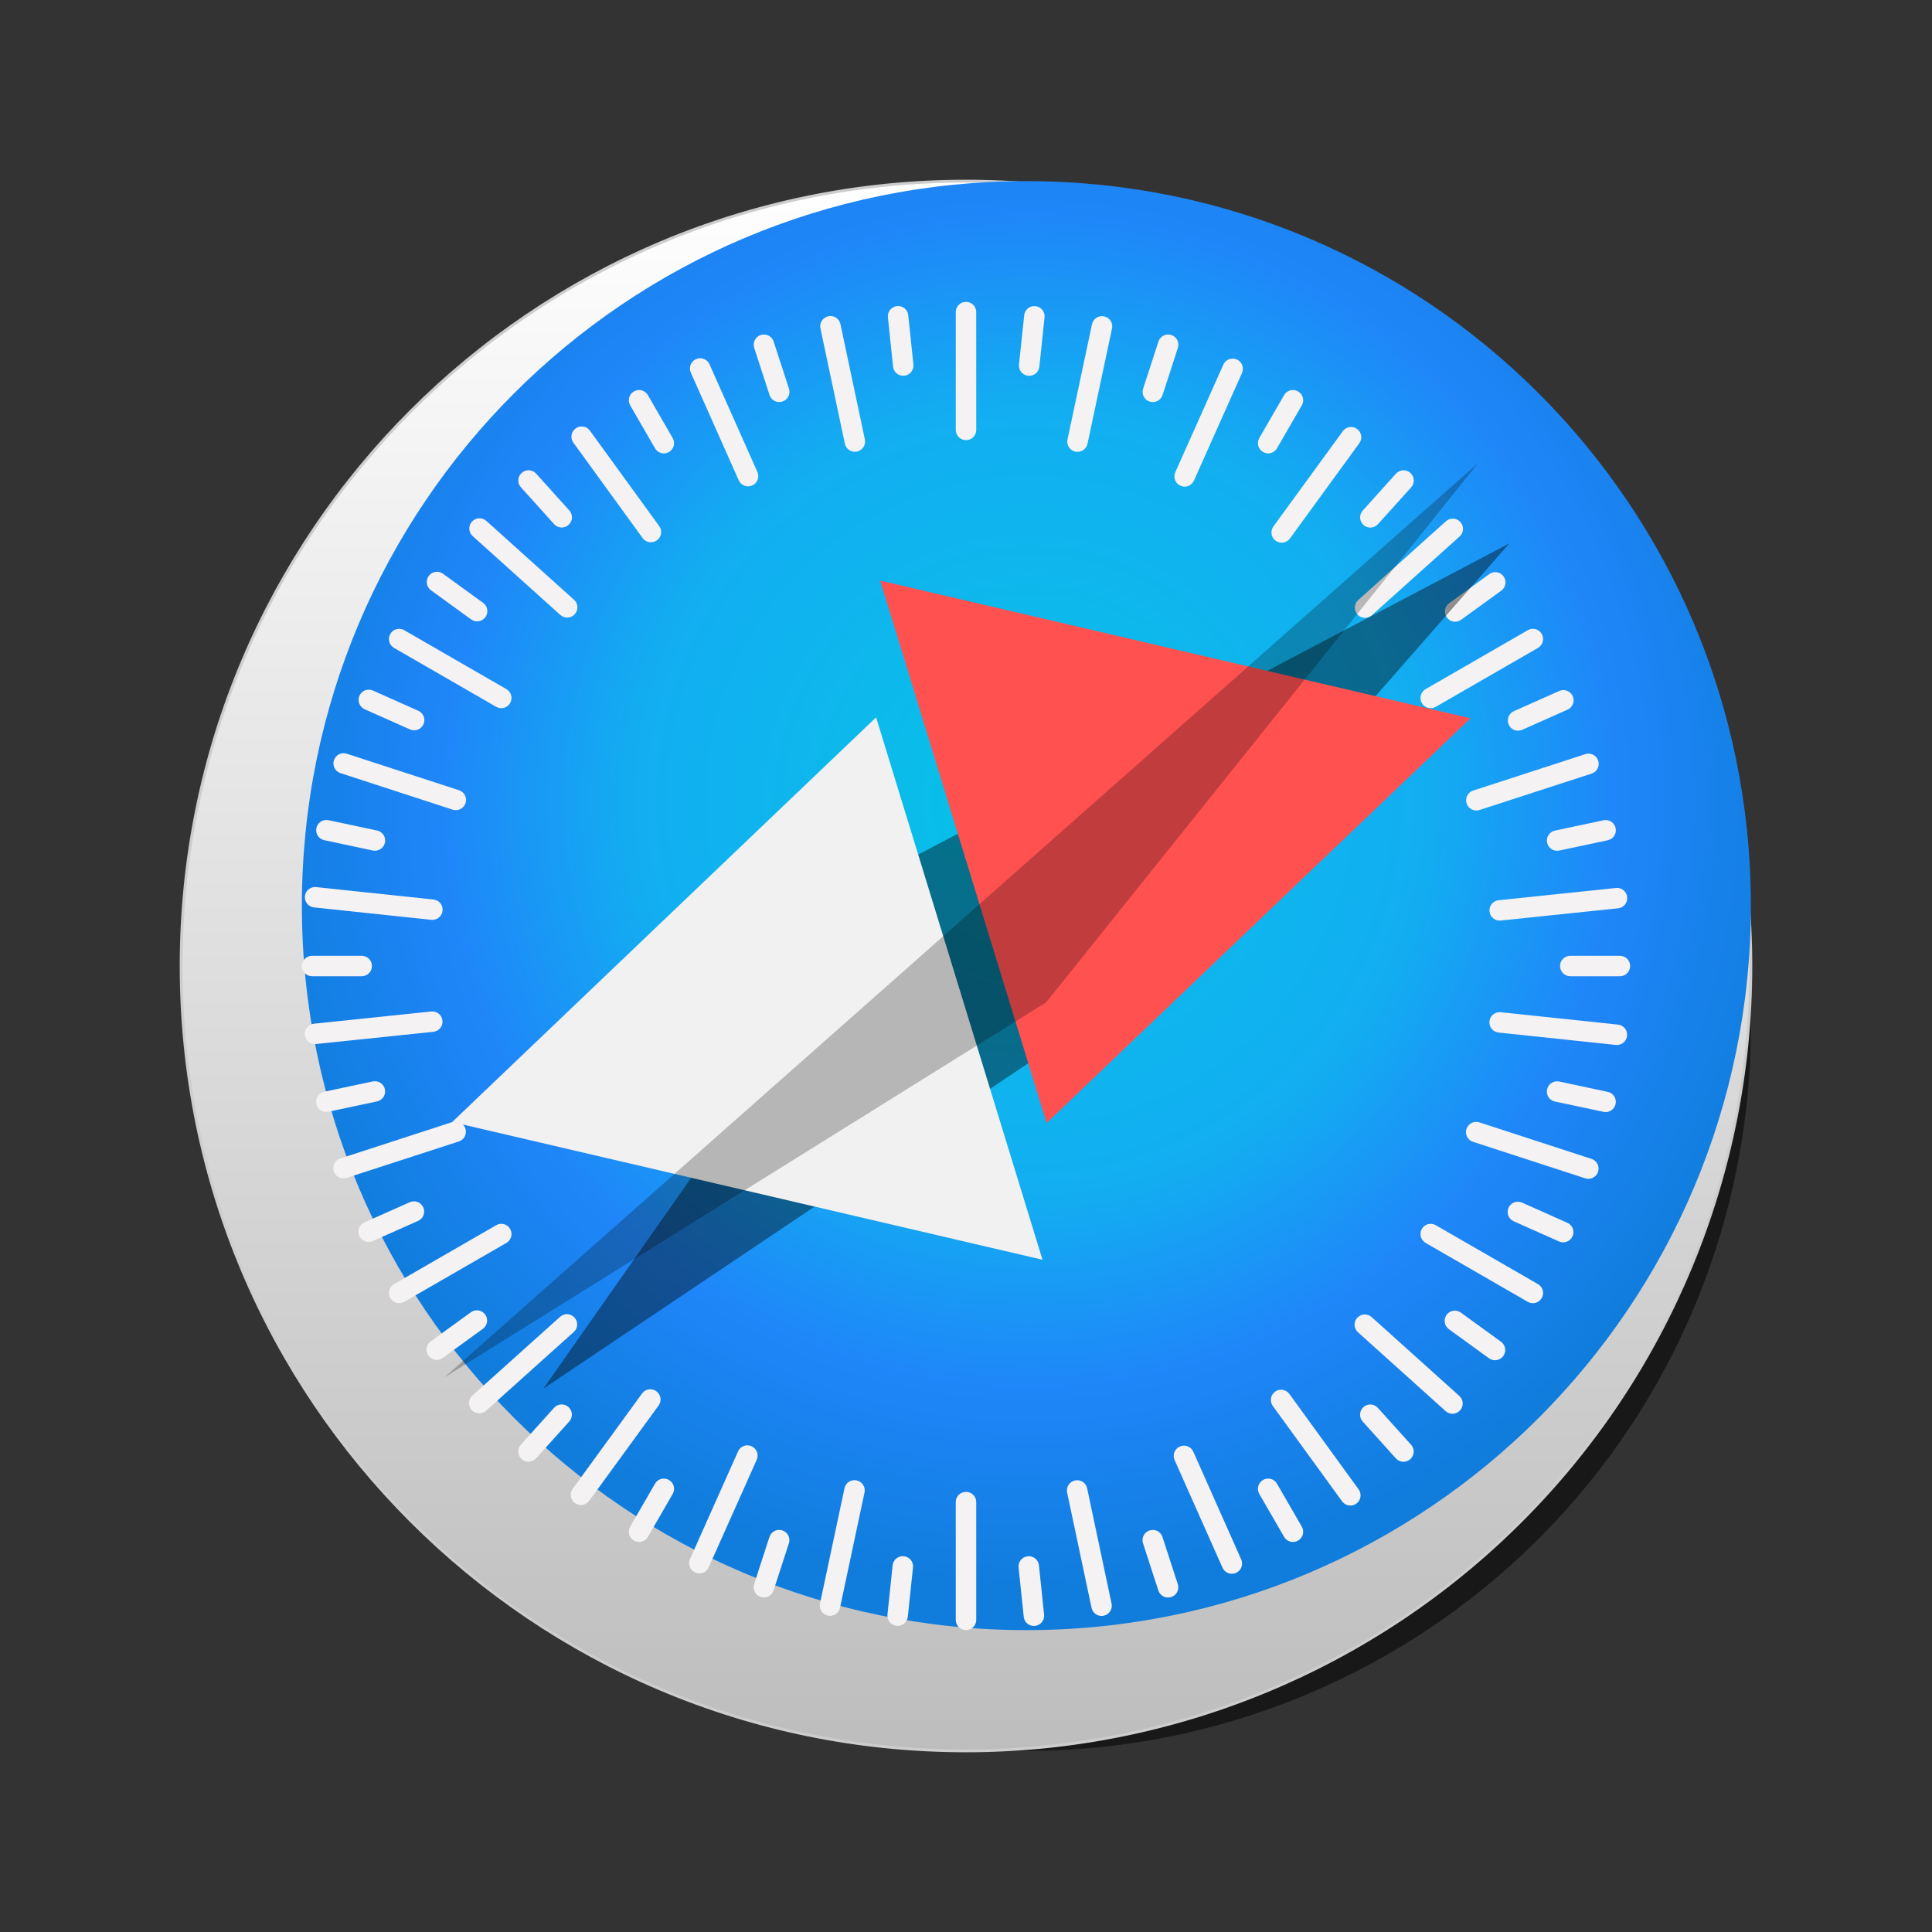 <?xml version="1.0" encoding="UTF-8"?>
<svg width="64px" height="64px" viewBox="0 0 64 64" version="1.1" xmlns="http://www.w3.org/2000/svg" xmlns:xlink="http://www.w3.org/1999/xlink">
    <rect x="0" y="0" width="64" height="64" fill="#333333" stroke="none"/>
    <title>Safari</title>
    <defs>
        <linearGradient x1="50%" y1="100%" x2="50%" y2="-1.55366353e-06%" id="linearGradient-1">
            <stop stop-color="#BDBDBD" offset="0%"></stop>
            <stop stop-color="#FFFFFF" offset="100%"></stop>
        </linearGradient>
        <radialGradient cx="50.228%" cy="42.71%" fx="50.228%" fy="42.71%" r="54.251%" id="radialGradient-2">
            <stop stop-color="#06C2E7" offset="0%"></stop>
            <stop stop-color="#0DB8EC" offset="25%"></stop>
            <stop stop-color="#12AEF1" offset="50%"></stop>
            <stop stop-color="#1F86F9" offset="75%"></stop>
            <stop stop-color="#107DDD" offset="100%"></stop>
        </radialGradient>
    </defs>
    <g id="Page-1" stroke="none" stroke-width="1" fill="none" fill-rule="evenodd">
        <g id="Safari" fill-rule="nonzero">
            <path d="M58.211,0 L5.789,0 C2.592,0 0,2.592 0,5.789 L0,58.211 C0,61.408 2.592,64 5.789,64 L58.211,64 C61.408,64 64,61.408 64,58.211 L64,5.789 C64,2.592 61.408,0 58.211,0 Z" id="Path" transform="translate(32, 32) scale(-1, 1) translate(-32, -32) "></path>
            <g id="Safari_browser_logo" transform="translate(6, 6)">
                <path d="M52,28 C52,34.365 49.471,40.47 44.971,44.971 C40.47,49.471 34.365,52 28,52 C21.635,52 15.53,49.471 11.029,44.971 C6.529,40.47 4,34.365 4,28 C4,14.745 14.745,4 28,4 C34.365,4 40.47,6.529 44.971,11.029 C49.471,15.53 52,21.635 52,28 Z" id="path2226" fill="#000000" opacity="0.53"></path>
                <path d="M52,26 C52,32.896 49.261,39.509 44.385,44.385 C39.509,49.261 32.896,52 26,52 C11.641,52 0,40.359 0,26 C0,11.641 11.641,0 26,0 C32.896,0 39.509,2.739 44.385,7.615 C49.261,12.491 52,19.104 52,26 L52,26 Z" id="path826" stroke="#CDCDCD" stroke-width="0.093" fill="url(#linearGradient-1)" stroke-linecap="round" stroke-linejoin="round"></path>
                <path d="M52,24 C52,37.255 41.255,48 28,48 C14.745,48 4,37.255 4,24 C4,10.745 14.745,0 28,0 C41.255,0 52,10.745 52,24 L52,24 Z" id="circle828" fill="url(#radialGradient-2)"></path>
                <path d="M26,4 C25.812,4 25.661,4.151 25.661,4.338 L25.661,8.242 C25.661,8.429 25.812,8.58 26,8.58 C26.188,8.58 26.339,8.429 26.339,8.242 L26.339,4.338 C26.339,4.151 26.188,4 26,4 Z M23.784,4.14 C23.762,4.138 23.739,4.138 23.715,4.14 C23.529,4.16 23.394,4.325 23.413,4.512 L23.584,6.145 C23.604,6.331 23.77,6.466 23.956,6.446 C24.143,6.427 24.277,6.261 24.258,6.075 L24.087,4.442 C24.07,4.278 23.941,4.155 23.784,4.14 L23.784,4.14 Z M28.231,4.142 C28.074,4.157 27.945,4.28 27.928,4.443 L27.756,6.076 C27.736,6.262 27.871,6.428 28.058,6.448 C28.244,6.468 28.41,6.333 28.43,6.147 L28.602,4.514 C28.621,4.327 28.487,4.162 28.3,4.142 C28.277,4.14 28.254,4.14 28.231,4.142 L28.231,4.142 Z M21.508,4.47 C21.485,4.47 21.462,4.472 21.439,4.477 C21.256,4.516 21.139,4.695 21.178,4.878 L21.987,8.697 C22.026,8.88 22.205,8.997 22.389,8.958 C22.572,8.919 22.689,8.74 22.65,8.557 L21.841,4.738 C21.807,4.577 21.666,4.468 21.508,4.469 L21.508,4.47 Z M30.508,4.473 C30.35,4.471 30.208,4.581 30.174,4.741 L29.362,8.559 C29.323,8.743 29.44,8.922 29.623,8.961 C29.807,9 29.986,8.883 30.025,8.7 L30.837,4.882 C30.876,4.698 30.76,4.519 30.576,4.48 C30.553,4.476 30.53,4.473 30.508,4.473 L30.508,4.473 Z M19.335,5.082 C19.291,5.078 19.246,5.082 19.202,5.097 C19.023,5.155 18.926,5.345 18.984,5.524 L19.492,7.085 C19.55,7.263 19.74,7.36 19.919,7.302 C20.097,7.244 20.194,7.054 20.136,6.876 L19.628,5.314 C19.585,5.181 19.467,5.093 19.335,5.082 L19.335,5.082 Z M32.668,5.082 C32.536,5.094 32.418,5.182 32.375,5.315 L31.867,6.877 C31.809,7.055 31.906,7.245 32.084,7.303 C32.262,7.361 32.453,7.264 32.511,7.086 L33.019,5.524 C33.077,5.346 32.98,5.156 32.802,5.098 C32.757,5.083 32.712,5.079 32.668,5.082 L32.668,5.082 Z M17.187,5.867 C17.143,5.868 17.099,5.877 17.056,5.897 C16.884,5.973 16.808,6.172 16.884,6.343 L18.471,9.91 C18.547,10.081 18.746,10.158 18.918,10.082 C19.089,10.006 19.166,9.806 19.09,9.635 L17.503,6.068 C17.446,5.94 17.319,5.864 17.187,5.867 L17.187,5.867 Z M34.84,5.879 C34.708,5.877 34.582,5.951 34.524,6.08 L32.933,9.644 C32.856,9.816 32.933,10.015 33.104,10.091 C33.275,10.168 33.475,10.091 33.551,9.92 L35.143,6.356 C35.219,6.184 35.143,5.985 34.972,5.909 C34.929,5.89 34.884,5.88 34.84,5.879 L34.84,5.879 Z M15.193,6.921 C15.128,6.916 15.061,6.931 15,6.966 C14.838,7.06 14.782,7.266 14.876,7.428 L15.698,8.85 C15.792,9.012 15.998,9.068 16.161,8.974 C16.323,8.88 16.378,8.674 16.284,8.512 L15.463,7.09 C15.404,6.988 15.301,6.929 15.193,6.921 L15.193,6.921 Z M36.807,6.921 C36.699,6.928 36.596,6.988 36.537,7.09 L35.715,8.512 C35.622,8.674 35.677,8.88 35.84,8.974 C36.002,9.068 36.208,9.012 36.302,8.85 L37.124,7.428 C37.218,7.266 37.163,7.06 37,6.966 C36.939,6.931 36.872,6.917 36.807,6.921 L36.807,6.921 Z M13.257,8.128 C13.192,8.13 13.126,8.151 13.069,8.192 C12.917,8.302 12.884,8.513 12.994,8.665 L15.288,11.824 C15.398,11.976 15.61,12.009 15.761,11.899 C15.913,11.789 15.947,11.579 15.837,11.427 L13.542,8.267 C13.474,8.172 13.365,8.124 13.257,8.128 L13.257,8.128 Z M38.768,8.145 C38.659,8.141 38.551,8.189 38.482,8.284 L36.183,11.44 C36.073,11.592 36.106,11.803 36.258,11.913 C36.41,12.023 36.621,11.99 36.731,11.839 L39.029,8.682 C39.14,8.531 39.106,8.32 38.955,8.21 C38.898,8.168 38.833,8.147 38.768,8.145 L38.768,8.145 Z M11.526,9.578 C11.44,9.573 11.351,9.602 11.282,9.664 C11.142,9.79 11.131,10.003 11.256,10.142 L12.356,11.363 C12.482,11.502 12.695,11.513 12.834,11.388 C12.974,11.262 12.985,11.049 12.86,10.91 L11.76,9.689 C11.697,9.62 11.612,9.582 11.526,9.578 L11.526,9.578 Z M40.476,9.58 C40.39,9.585 40.305,9.622 40.242,9.692 L39.143,10.912 C39.017,11.051 39.028,11.265 39.168,11.39 C39.307,11.515 39.521,11.504 39.646,11.365 L40.746,10.145 C40.872,10.005 40.86,9.792 40.721,9.667 C40.651,9.604 40.563,9.576 40.477,9.58 L40.476,9.58 Z M9.867,11.169 C9.781,11.174 9.696,11.212 9.633,11.281 C9.508,11.421 9.519,11.634 9.658,11.759 L12.562,14.371 C12.702,14.496 12.915,14.485 13.04,14.346 C13.166,14.206 13.155,13.993 13.015,13.868 L10.112,11.256 C10.042,11.194 9.954,11.165 9.867,11.169 L9.867,11.169 Z M42.143,11.181 C42.057,11.176 41.969,11.205 41.899,11.267 L38.993,13.877 C38.854,14.002 38.842,14.215 38.968,14.355 C39.093,14.494 39.307,14.506 39.446,14.38 L42.352,11.771 C42.491,11.645 42.503,11.432 42.377,11.293 C42.314,11.223 42.23,11.185 42.143,11.181 L42.143,11.181 Z M8.488,12.941 C8.379,12.937 8.271,12.986 8.202,13.081 C8.092,13.233 8.125,13.444 8.277,13.554 L9.607,14.519 C9.758,14.629 9.969,14.596 10.08,14.444 C10.19,14.292 10.157,14.081 10.005,13.971 L8.675,13.006 C8.618,12.965 8.553,12.944 8.488,12.941 L8.488,12.941 Z M43.521,12.954 C43.456,12.956 43.391,12.977 43.334,13.018 L42.004,13.983 C41.852,14.093 41.818,14.304 41.929,14.455 C42.039,14.607 42.25,14.64 42.402,14.53 L43.732,13.566 C43.884,13.456 43.917,13.245 43.807,13.094 C43.738,12.999 43.63,12.95 43.521,12.954 L43.521,12.954 Z M7.199,14.832 C7.09,14.839 6.988,14.899 6.929,15 C6.835,15.163 6.891,15.369 7.053,15.463 L10.437,17.414 C10.599,17.508 10.805,17.453 10.899,17.29 C10.993,17.128 10.938,16.922 10.775,16.828 L7.392,14.877 C7.331,14.841 7.264,14.827 7.199,14.832 L7.199,14.832 Z M44.801,14.832 C44.736,14.827 44.669,14.841 44.608,14.877 L41.225,16.828 C41.062,16.922 41.007,17.128 41.101,17.29 C41.195,17.453 41.401,17.508 41.563,17.414 L44.947,15.463 C45.11,15.369 45.165,15.163 45.071,15 C45.012,14.899 44.91,14.839 44.801,14.832 L44.801,14.832 Z M6.224,16.846 C6.092,16.843 5.965,16.919 5.908,17.047 C5.832,17.218 5.908,17.418 6.079,17.494 L7.58,18.163 C7.752,18.239 7.951,18.163 8.028,17.992 C8.104,17.82 8.028,17.621 7.856,17.545 L6.355,16.876 C6.313,16.857 6.268,16.847 6.224,16.846 L6.224,16.846 Z M45.783,16.86 C45.739,16.861 45.694,16.871 45.651,16.89 L44.15,17.558 C43.978,17.634 43.902,17.833 43.978,18.004 C44.054,18.176 44.254,18.252 44.425,18.176 L45.927,17.508 C46.098,17.432 46.175,17.233 46.098,17.061 C46.041,16.933 45.915,16.858 45.783,16.86 L45.783,16.86 Z M5.355,18.952 C5.224,18.963 5.106,19.051 5.062,19.185 C5.004,19.363 5.101,19.553 5.279,19.611 L8.994,20.821 C9.173,20.879 9.363,20.782 9.421,20.604 C9.479,20.425 9.383,20.235 9.204,20.177 L5.489,18.968 C5.445,18.953 5.399,18.948 5.355,18.952 L5.355,18.952 Z M46.65,18.967 C46.606,18.963 46.56,18.967 46.516,18.982 L42.8,20.189 C42.622,20.247 42.525,20.437 42.583,20.615 C42.641,20.794 42.831,20.89 43.01,20.833 L46.725,19.626 C46.904,19.568 47.001,19.378 46.943,19.199 C46.899,19.066 46.781,18.978 46.65,18.967 L46.65,18.967 Z M4.814,21.163 C4.656,21.161 4.515,21.27 4.481,21.431 C4.442,21.614 4.558,21.793 4.742,21.832 L6.349,22.174 C6.533,22.213 6.712,22.096 6.751,21.913 C6.79,21.729 6.674,21.55 6.49,21.512 L4.883,21.17 C4.86,21.165 4.837,21.163 4.814,21.163 L4.814,21.163 Z M47.187,21.166 C47.164,21.166 47.141,21.169 47.118,21.173 L45.511,21.514 C45.327,21.553 45.211,21.732 45.25,21.915 C45.289,22.099 45.468,22.215 45.651,22.176 L47.259,21.835 C47.443,21.796 47.559,21.617 47.52,21.434 C47.486,21.273 47.344,21.164 47.187,21.165 L47.187,21.166 Z M4.405,23.386 C4.247,23.401 4.118,23.524 4.101,23.687 C4.081,23.874 4.215,24.04 4.402,24.059 L8.287,24.47 C8.474,24.49 8.64,24.355 8.66,24.169 C8.68,23.982 8.545,23.816 8.359,23.797 L4.473,23.386 C4.45,23.384 4.427,23.384 4.404,23.386 L4.405,23.386 Z M47.599,23.415 C47.577,23.413 47.554,23.413 47.53,23.416 L43.644,23.821 C43.458,23.84 43.323,24.006 43.343,24.192 C43.362,24.379 43.528,24.513 43.715,24.494 L47.601,24.089 C47.787,24.069 47.922,23.903 47.902,23.717 C47.885,23.554 47.756,23.43 47.599,23.415 L47.599,23.415 Z M4.339,25.662 C4.151,25.662 4,25.813 4,26 C4,26.188 4.151,26.339 4.339,26.339 L5.982,26.339 C6.17,26.339 6.321,26.188 6.321,26 C6.321,25.813 6.17,25.662 5.982,25.662 L4.339,25.662 Z M46.018,25.662 C45.83,25.662 45.679,25.813 45.679,26 C45.679,26.188 45.83,26.339 46.018,26.339 L47.661,26.339 C47.849,26.339 48,26.188 48,26 C48,25.813 47.849,25.662 47.661,25.662 L46.018,25.662 Z M8.354,27.507 C8.332,27.504 8.309,27.504 8.285,27.507 L4.399,27.912 C4.213,27.932 4.078,28.097 4.098,28.284 C4.117,28.47 4.283,28.605 4.47,28.585 L8.356,28.18 C8.542,28.161 8.677,27.995 8.657,27.808 C8.64,27.645 8.511,27.522 8.354,27.507 L8.354,27.507 Z M43.644,27.531 C43.487,27.546 43.357,27.669 43.34,27.832 C43.32,28.018 43.455,28.184 43.641,28.204 L47.527,28.615 C47.713,28.634 47.88,28.5 47.899,28.314 C47.919,28.127 47.785,27.961 47.598,27.941 L43.713,27.531 C43.689,27.529 43.666,27.529 43.644,27.531 L43.644,27.531 Z M6.417,29.817 C6.395,29.817 6.372,29.819 6.349,29.824 L4.741,30.165 C4.557,30.204 4.441,30.383 4.48,30.567 C4.519,30.75 4.698,30.866 4.882,30.827 L6.489,30.486 C6.673,30.447 6.789,30.268 6.75,30.085 C6.716,29.924 6.575,29.815 6.417,29.817 L6.417,29.817 Z M45.582,29.82 C45.425,29.818 45.283,29.928 45.249,30.088 C45.21,30.272 45.326,30.451 45.51,30.49 L47.118,30.831 C47.301,30.87 47.48,30.754 47.519,30.57 C47.558,30.387 47.442,30.208 47.258,30.169 L45.651,29.827 C45.628,29.823 45.605,29.82 45.582,29.82 L45.582,29.82 Z M9.124,31.153 C9.08,31.149 9.035,31.154 8.99,31.168 L5.275,32.375 C5.096,32.433 4.999,32.623 5.057,32.802 C5.115,32.98 5.306,33.077 5.484,33.019 L9.2,31.812 C9.378,31.754 9.475,31.564 9.417,31.386 C9.374,31.252 9.256,31.164 9.124,31.153 L9.124,31.153 Z M42.872,31.165 C42.741,31.176 42.623,31.264 42.579,31.397 C42.521,31.576 42.618,31.766 42.796,31.824 L46.511,33.033 C46.689,33.091 46.88,32.995 46.938,32.816 C46.996,32.638 46.899,32.448 46.721,32.39 L43.006,31.18 C42.961,31.166 42.916,31.161 42.872,31.165 L42.872,31.165 Z M7.706,33.796 C7.662,33.797 7.618,33.806 7.575,33.825 L6.073,34.493 C5.902,34.569 5.825,34.768 5.902,34.94 C5.978,35.111 6.178,35.187 6.349,35.111 L7.851,34.443 C8.022,34.367 8.098,34.168 8.022,33.997 C7.965,33.868 7.838,33.793 7.706,33.796 L7.706,33.796 Z M44.288,33.809 C44.156,33.805 44.03,33.881 43.972,34.009 C43.896,34.18 43.972,34.38 44.144,34.456 L45.645,35.125 C45.816,35.201 46.015,35.125 46.092,34.954 C46.168,34.783 46.092,34.583 45.921,34.507 L44.42,33.838 C44.377,33.819 44.332,33.809 44.288,33.809 L44.288,33.809 Z M10.63,34.542 C10.565,34.537 10.498,34.552 10.437,34.587 L7.053,36.538 C6.891,36.632 6.835,36.838 6.929,37.001 C7.023,37.163 7.229,37.218 7.392,37.124 L10.775,35.173 C10.938,35.079 10.993,34.873 10.899,34.711 C10.841,34.609 10.738,34.549 10.63,34.542 L10.63,34.542 Z M41.37,34.542 C41.262,34.549 41.159,34.609 41.101,34.711 C41.007,34.873 41.062,35.079 41.225,35.173 L44.608,37.124 C44.771,37.218 44.977,37.163 45.071,37.001 C45.165,36.838 45.11,36.632 44.947,36.538 L41.563,34.587 C41.502,34.552 41.435,34.537 41.37,34.542 L41.37,34.542 Z M9.786,37.406 C9.721,37.408 9.655,37.429 9.598,37.471 L8.268,38.435 C8.116,38.545 8.083,38.756 8.193,38.907 C8.303,39.059 8.514,39.093 8.666,38.983 L9.996,38.018 C10.148,37.908 10.182,37.698 10.072,37.546 C10.003,37.451 9.894,37.402 9.786,37.406 L9.786,37.406 Z M42.206,37.417 C42.098,37.413 41.989,37.462 41.92,37.557 C41.81,37.709 41.844,37.919 41.995,38.03 L43.325,38.995 C43.477,39.105 43.688,39.072 43.798,38.92 C43.908,38.768 43.875,38.557 43.723,38.447 L42.394,37.482 C42.337,37.441 42.271,37.42 42.206,37.417 L42.206,37.417 Z M12.798,37.534 C12.712,37.529 12.624,37.558 12.554,37.621 L9.648,40.23 C9.509,40.356 9.497,40.569 9.623,40.708 C9.748,40.847 9.962,40.859 10.101,40.733 L13.007,38.124 C13.146,37.999 13.158,37.786 13.032,37.646 C12.97,37.576 12.885,37.539 12.798,37.534 Z M39.194,37.543 C39.107,37.548 39.022,37.586 38.959,37.655 C38.834,37.795 38.845,38.008 38.985,38.133 L41.888,40.745 C42.028,40.87 42.241,40.859 42.367,40.72 C42.492,40.58 42.481,40.367 42.342,40.242 L39.438,37.63 C39.368,37.568 39.28,37.539 39.194,37.544 L39.194,37.543 Z M15.555,40.022 C15.446,40.018 15.338,40.067 15.269,40.162 L12.971,43.318 C12.86,43.47 12.893,43.681 13.045,43.791 C13.197,43.901 13.408,43.868 13.518,43.716 L15.817,40.56 C15.927,40.408 15.894,40.198 15.742,40.087 C15.685,40.046 15.62,40.025 15.555,40.022 Z M36.426,40.037 C36.361,40.039 36.296,40.06 36.239,40.101 C36.087,40.211 36.053,40.422 36.163,40.574 L38.458,43.733 C38.568,43.885 38.779,43.919 38.931,43.809 C39.083,43.698 39.116,43.488 39.006,43.336 L36.712,40.176 C36.643,40.082 36.535,40.033 36.426,40.037 L36.426,40.037 Z M12.588,40.524 C12.501,40.529 12.417,40.566 12.354,40.636 L11.254,41.856 C11.129,41.995 11.14,42.209 11.279,42.334 C11.419,42.46 11.632,42.448 11.758,42.309 L12.857,41.089 C12.983,40.95 12.972,40.736 12.832,40.611 C12.763,40.548 12.674,40.52 12.588,40.524 L12.588,40.524 Z M39.41,40.526 C39.324,40.521 39.235,40.55 39.166,40.613 C39.026,40.738 39.015,40.951 39.141,41.09 L40.24,42.311 C40.366,42.45 40.579,42.461 40.718,42.336 C40.858,42.21 40.869,41.997 40.743,41.858 L39.644,40.638 C39.581,40.568 39.496,40.53 39.41,40.526 L39.41,40.526 Z M18.765,41.879 C18.633,41.876 18.506,41.952 18.449,42.08 L16.857,45.645 C16.781,45.816 16.857,46.015 17.028,46.091 C17.2,46.168 17.399,46.092 17.476,45.92 L19.068,42.356 C19.144,42.185 19.068,41.985 18.896,41.909 C18.853,41.89 18.809,41.88 18.765,41.879 Z M33.214,41.889 C33.17,41.89 33.125,41.899 33.082,41.918 C32.911,41.995 32.834,42.194 32.91,42.365 L34.497,45.932 C34.573,46.103 34.773,46.18 34.944,46.104 C35.116,46.027 35.193,45.828 35.116,45.657 L33.53,42.09 C33.472,41.962 33.346,41.887 33.214,41.889 L33.214,41.889 Z M15.967,42.981 C15.859,42.989 15.756,43.049 15.698,43.15 L14.876,44.572 C14.782,44.734 14.838,44.941 15,45.034 C15.163,45.128 15.369,45.073 15.463,44.91 L16.284,43.489 C16.378,43.326 16.323,43.12 16.161,43.026 C16.1,42.991 16.032,42.977 15.967,42.981 L15.967,42.981 Z M36.033,42.981 C35.968,42.977 35.901,42.991 35.84,43.026 C35.677,43.12 35.622,43.326 35.716,43.489 L36.537,44.91 C36.631,45.073 36.838,45.128 37,45.034 C37.163,44.941 37.218,44.734 37.124,44.572 L36.302,43.15 C36.244,43.049 36.141,42.989 36.033,42.981 L36.033,42.981 Z M22.308,43.032 C22.151,43.031 22.009,43.14 21.975,43.301 L21.163,47.119 C21.124,47.302 21.241,47.481 21.424,47.52 C21.608,47.559 21.787,47.443 21.826,47.259 L22.638,43.441 C22.677,43.258 22.56,43.079 22.377,43.04 C22.354,43.035 22.331,43.033 22.308,43.033 L22.308,43.032 Z M29.68,43.035 C29.657,43.035 29.634,43.037 29.611,43.042 C29.428,43.081 29.311,43.26 29.35,43.443 L30.159,47.262 C30.198,47.445 30.377,47.562 30.561,47.523 C30.744,47.484 30.861,47.305 30.822,47.122 L30.013,43.303 C29.979,43.143 29.837,43.033 29.68,43.035 L29.68,43.035 Z M26,43.42 C25.812,43.42 25.661,43.571 25.661,43.758 L25.661,47.662 C25.661,47.849 25.812,48 26,48 C26.188,48 26.339,47.849 26.339,47.662 L26.339,43.758 C26.339,43.571 26.188,43.42 26,43.42 Z M19.782,44.681 C19.651,44.692 19.533,44.78 19.489,44.914 L18.981,46.476 C18.923,46.654 19.02,46.844 19.199,46.902 C19.377,46.96 19.567,46.863 19.625,46.685 L20.133,45.123 C20.191,44.945 20.094,44.755 19.916,44.697 C19.871,44.682 19.826,44.678 19.782,44.681 L19.782,44.681 Z M32.215,44.682 C32.171,44.678 32.126,44.683 32.081,44.698 C31.903,44.755 31.806,44.946 31.864,45.124 L32.372,46.686 C32.43,46.864 32.62,46.961 32.799,46.903 C32.977,46.845 33.074,46.655 33.016,46.476 L32.508,44.915 C32.465,44.781 32.347,44.693 32.215,44.682 L32.215,44.682 Z M23.874,45.552 C23.717,45.567 23.587,45.69 23.57,45.853 L23.398,47.486 C23.379,47.673 23.513,47.838 23.7,47.858 C23.886,47.878 24.053,47.743 24.072,47.557 L24.244,45.924 C24.264,45.738 24.129,45.572 23.943,45.552 C23.919,45.55 23.896,45.55 23.874,45.552 L23.874,45.552 Z M28.113,45.553 C28.09,45.551 28.067,45.551 28.044,45.554 C27.857,45.573 27.722,45.739 27.742,45.925 L27.913,47.558 C27.932,47.745 28.098,47.879 28.285,47.86 C28.471,47.84 28.606,47.674 28.587,47.488 L28.416,45.855 C28.399,45.692 28.27,45.569 28.113,45.553 L28.113,45.553 Z" id="rect830" fill="#F4F2F3"></path>
                <polygon id="path2150" fill="#000000" opacity="0.409" points="44 12 24.395 22.32 12 40 30.133 27.831"></polygon>
                <g id="g2847" transform="translate(8, 8)">
                    <polygon id="path2096" fill="#FF5150" transform="translate(21.767, 13.195) rotate(29.136) translate(-21.767, -13.195) " points="25.68 22.468 12.117 9.458 31.418 3.922"></polygon>
                    <polygon id="path2099" fill="#F1F1F1" transform="translate(13.924, 19.768) scale(-1, 1) rotate(60.864) translate(-13.924, -19.768) " points="17.661 29.419 4.651 15.856 23.197 10.117"></polygon>
                    <polygon id="path2112" fill="#000000" opacity="0.243" points="0.726 31.624 20.654 19.206 34.965 1.339"></polygon>
                </g>
            </g>
        </g>
    </g>
</svg>